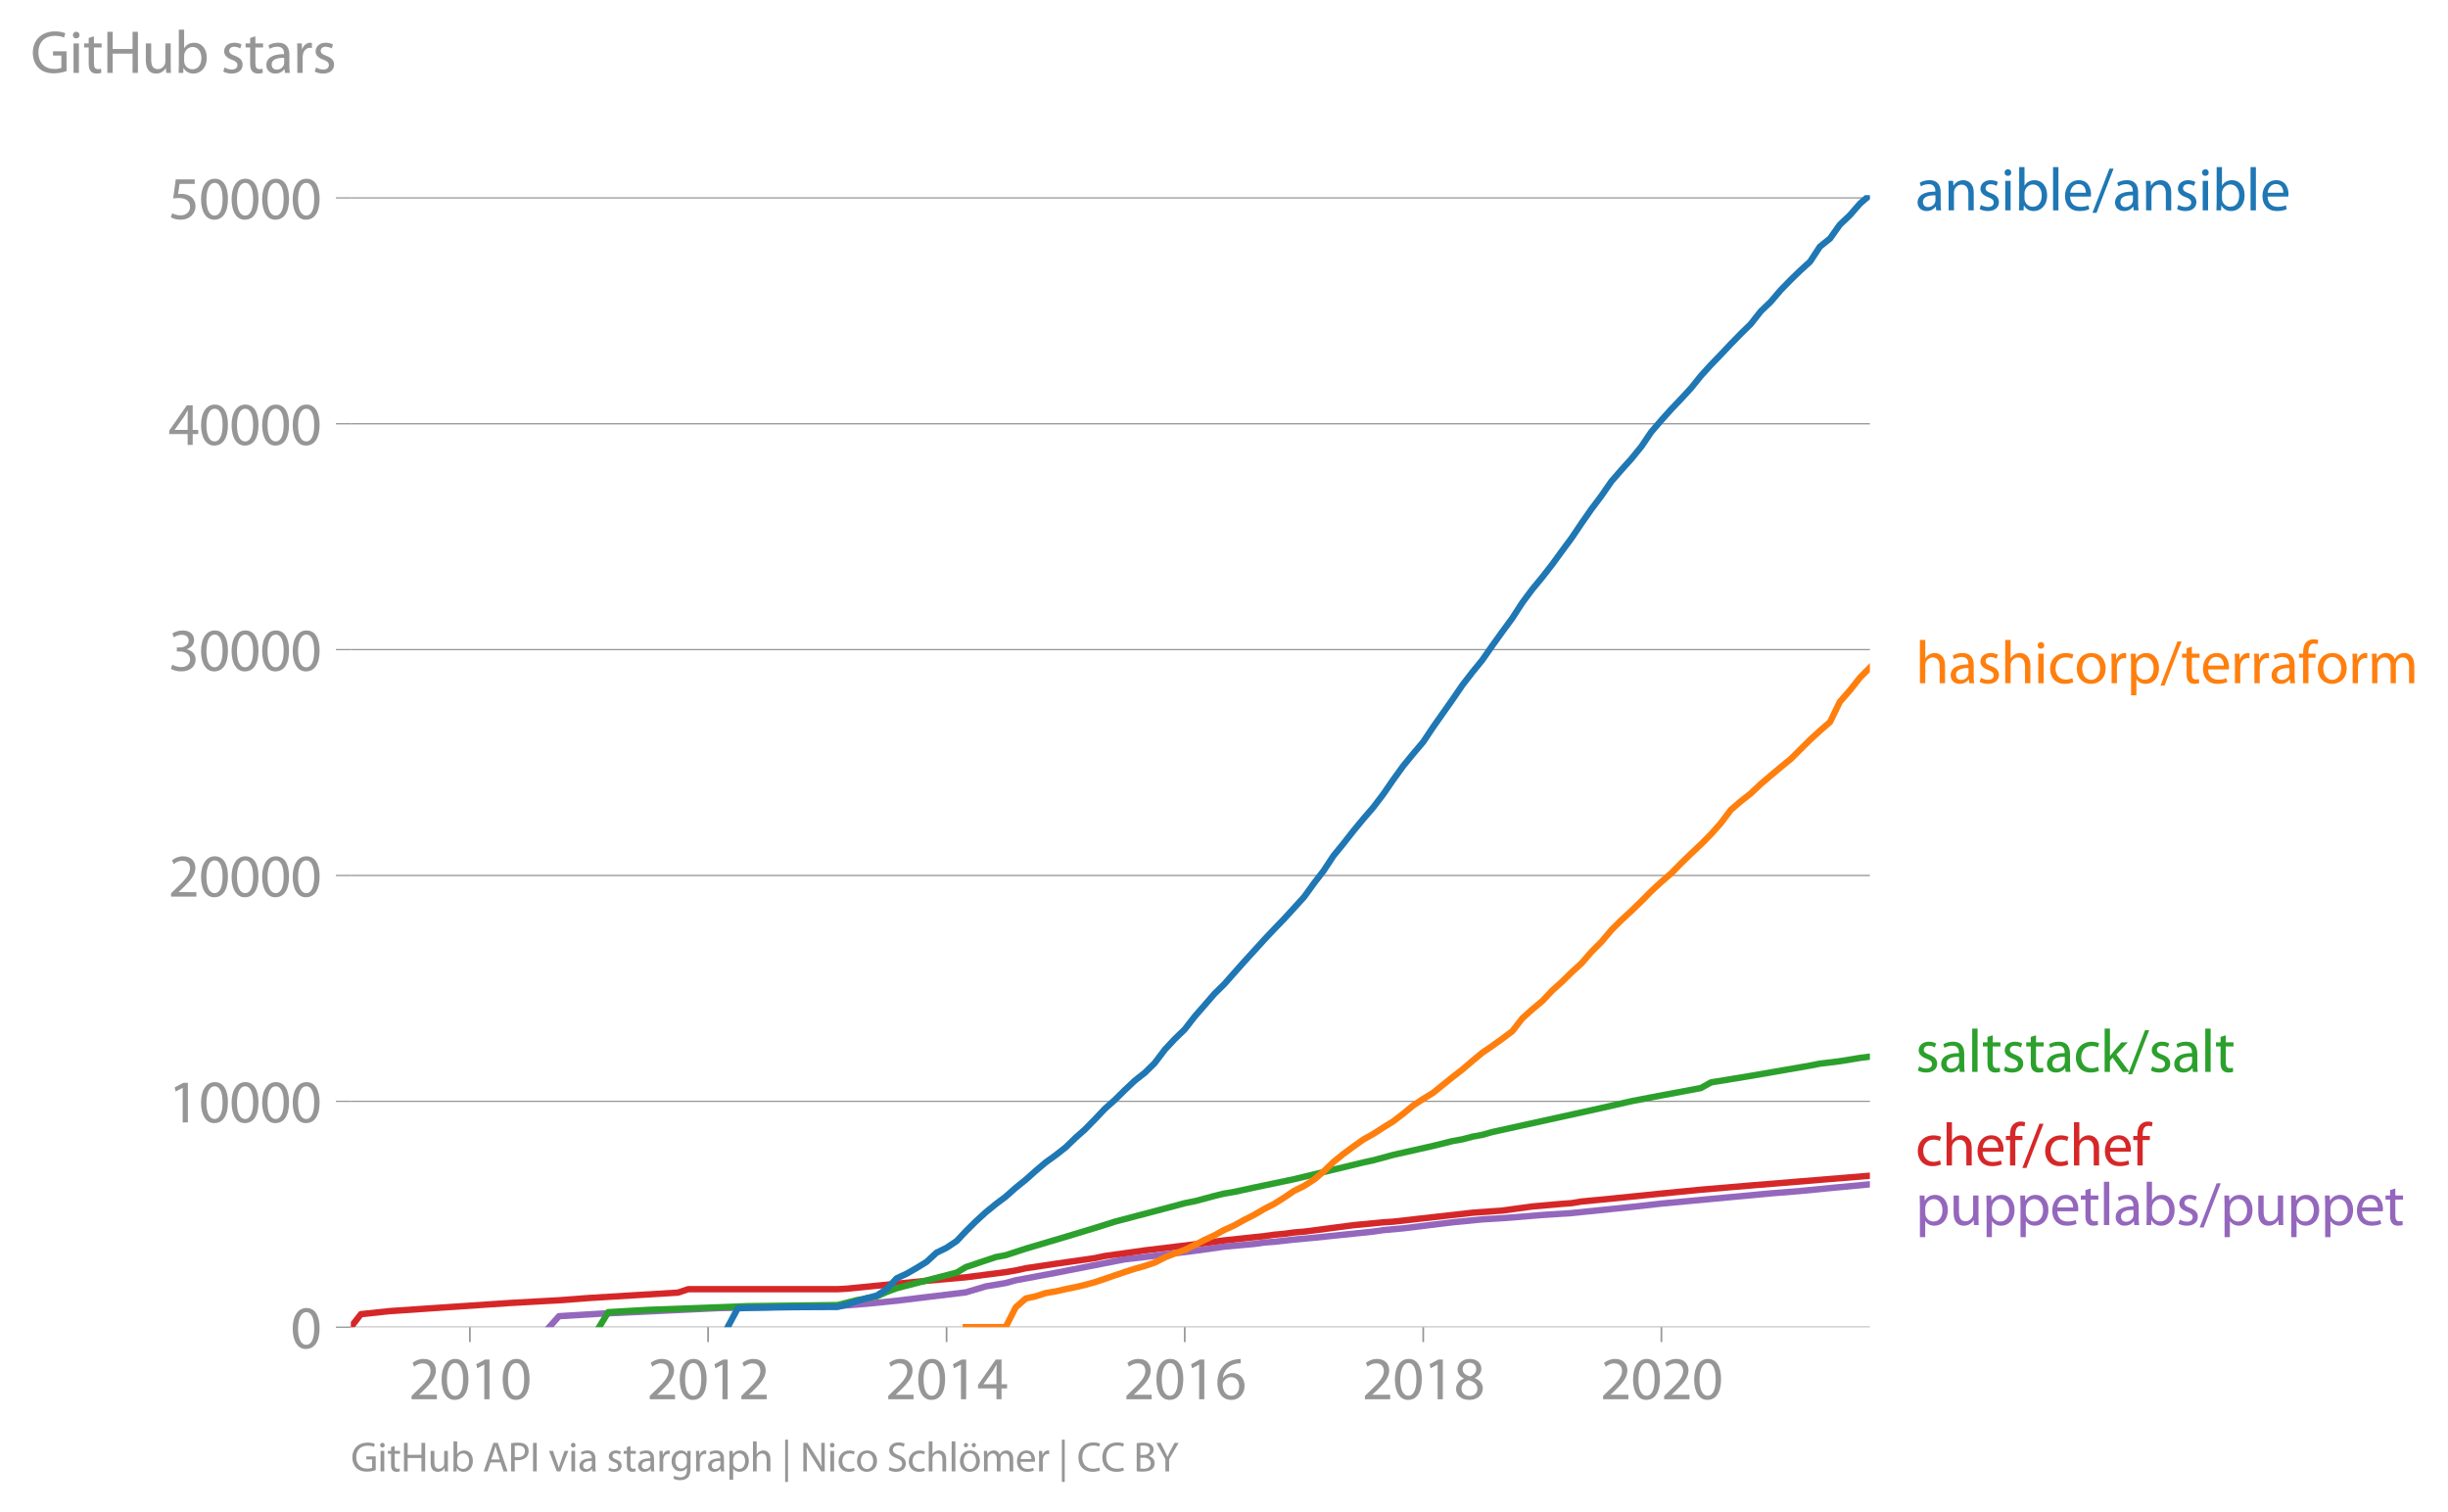 <svg height="474.012" viewBox="0 0 575.506 355.509" width="767.341" xmlns="http://www.w3.org/2000/svg" xmlns:xlink="http://www.w3.org/1999/xlink"><defs><style>*{stroke-linecap:butt;stroke-linejoin:round}</style></defs><g id="figure_1"><path d="M0 355.509h575.506V0H0z" style="fill:none" id="patch_1"/><g id="axes_1"><path d="M82.476 311.982h357.12V45.87H82.476z" style="fill:none" id="patch_2"/><g id="matplotlib.axis_1"><g id="xtick_1"><g id="line2d_1"><defs><path d="M0 0v3.5" id="m63898ca501" style="stroke:#969696;stroke-width:.4"/></defs><use style="fill:#969696;stroke:#969696;stroke-width:.4" x="110.472" xlink:href="#m63898ca501" y="311.982"/></g><g style="fill:#969696" transform="matrix(.14 0 0 -.14 96.109 328.922)" id="text_1"><defs><path d="M2944 0v467H1075v13l333 307c877 845 1434 1466 1434 2234 0 595-378 1209-1274 1209-480 0-890-179-1178-422l180-397c192 160 505 352 883 352 621 0 825-390 825-813-6-627-486-1164-1548-2176L288 346V0h2656z" id="MyriadPro-Regular-32" transform="scale(.016)"/><path d="M1677 4230c-845 0-1447-768-1447-2163C243 691 794-70 1606-70c922 0 1447 780 1447 2195 0 1325-499 2105-1376 2105zm-32-435c582 0 845-672 845-1696 0-1062-276-1734-852-1734-512 0-844 614-844 1696 0 1133 358 1734 851 1734z" id="MyriadPro-Regular-30" transform="scale(.016)"/><path d="M1510 0h544v4160h-480l-908-486 108-429 724 390h12V0z" id="MyriadPro-Regular-31" transform="scale(.016)"/></defs><use xlink:href="#MyriadPro-Regular-32"/><use x="51.3" xlink:href="#MyriadPro-Regular-30"/><use x="102.6" xlink:href="#MyriadPro-Regular-31"/><use x="153.9" xlink:href="#MyriadPro-Regular-30"/></g></g><g id="xtick_2"><use style="fill:#969696;stroke:#969696;stroke-width:.4" x="166.464" xlink:href="#m63898ca501" y="311.982" id="line2d_2"/><g style="fill:#969696" transform="matrix(.14 0 0 -.14 152.1 328.922)" id="text_2"><use xlink:href="#MyriadPro-Regular-32"/><use x="51.3" xlink:href="#MyriadPro-Regular-30"/><use x="102.6" xlink:href="#MyriadPro-Regular-31"/><use x="153.9" xlink:href="#MyriadPro-Regular-32"/></g></g><g id="xtick_3"><use style="fill:#969696;stroke:#969696;stroke-width:.4" x="222.532" xlink:href="#m63898ca501" y="311.982" id="line2d_3"/><g style="fill:#969696" transform="matrix(.14 0 0 -.14 208.17 328.922)" id="text_3"><defs><path d="M2560 0v1133h582v441h-582v2586h-608L96 1504v-371h1933V0h531zM666 1574v13l1017 1415c115 192 218 371 346 614h19c-13-218-19-435-19-653V1574H666z" id="MyriadPro-Regular-34" transform="scale(.016)"/></defs><use xlink:href="#MyriadPro-Regular-32"/><use x="51.3" xlink:href="#MyriadPro-Regular-30"/><use x="102.6" xlink:href="#MyriadPro-Regular-31"/><use x="153.9" xlink:href="#MyriadPro-Regular-34"/></g></g><g id="xtick_4"><use style="fill:#969696;stroke:#969696;stroke-width:.4" x="278.524" xlink:href="#m63898ca501" y="311.982" id="line2d_4"/><g style="fill:#969696" transform="matrix(.14 0 0 -.14 264.161 328.922)" id="text_4"><defs><path d="M2662 4224c-102 0-243-6-409-32-525-64-986-275-1331-614-410-410-704-1056-704-1876C218 621 800-70 1690-70c864 0 1382 704 1382 1465 0 813-518 1344-1254 1344-461 0-807-217-1005-480h-19c96 685 563 1331 1446 1479 160 25 307 32 422 25v461zM1690 365c-589 0-903 505-916 1190 0 103 26 186 64 250 154 301 468 512 807 512 518 0 857-359 857-954s-326-998-806-998h-6z" id="MyriadPro-Regular-36" transform="scale(.016)"/></defs><use xlink:href="#MyriadPro-Regular-32"/><use x="51.3" xlink:href="#MyriadPro-Regular-30"/><use x="102.6" xlink:href="#MyriadPro-Regular-31"/><use x="153.9" xlink:href="#MyriadPro-Regular-36"/></g></g><g id="xtick_5"><use style="fill:#969696;stroke:#969696;stroke-width:.4" x="334.593" xlink:href="#m63898ca501" y="311.982" id="line2d_5"/><g style="fill:#969696" transform="matrix(.14 0 0 -.14 320.23 328.922)" id="text_5"><defs><path d="M1062 2170c-512-218-825-589-825-1114C237 448 762-70 1632-70c794 0 1414 486 1414 1209 0 506-320 871-838 1075v20c512 243 685 620 685 972 0 519-403 1024-1210 1024-729 0-1286-448-1286-1107 0-358 198-717 659-934l6-19zm583-1831c-531 0-851 371-832 794 0 397 262 717 749 857 563-160 915-403 915-908 0-423-327-743-832-743zm6 3488c506 0 704-345 704-678 0-378-275-634-633-755-480 128-794 352-794 768 0 358 256 665 723 665z" id="MyriadPro-Regular-38" transform="scale(.016)"/></defs><use xlink:href="#MyriadPro-Regular-32"/><use x="51.3" xlink:href="#MyriadPro-Regular-30"/><use x="102.6" xlink:href="#MyriadPro-Regular-31"/><use x="153.9" xlink:href="#MyriadPro-Regular-38"/></g></g><g id="xtick_6"><use style="fill:#969696;stroke:#969696;stroke-width:.4" x="390.584" xlink:href="#m63898ca501" y="311.982" id="line2d_6"/><g style="fill:#969696" transform="matrix(.14 0 0 -.14 376.221 328.922)" id="text_6"><use xlink:href="#MyriadPro-Regular-32"/><use x="51.3" xlink:href="#MyriadPro-Regular-30"/><use x="102.6" xlink:href="#MyriadPro-Regular-32"/><use x="153.9" xlink:href="#MyriadPro-Regular-30"/></g></g></g><g id="matplotlib.axis_2"><g id="ytick_1"><path clip-path="url(#p654d402c98)" d="M82.476 311.982h357.12" style="fill:none;stroke:#969696;stroke-linecap:square;stroke-width:.3" id="line2d_7"/><g id="line2d_8"><defs><path d="M0 0h-3.5" id="m711e83eae4" style="stroke:#969696;stroke-width:.3"/></defs><use style="fill:#969696;stroke:#969696;stroke-width:.3" x="82.476" xlink:href="#m711e83eae4" y="311.982"/></g><use xlink:href="#MyriadPro-Regular-30" style="fill:#969696" transform="matrix(.14 0 0 -.14 68.295 316.952)" id="text_7"/></g><g id="ytick_2"><path clip-path="url(#p654d402c98)" d="M82.476 258.89h357.12" style="fill:none;stroke:#969696;stroke-linecap:square;stroke-width:.3" id="line2d_9"/><use style="fill:#969696;stroke:#969696;stroke-width:.3" x="82.476" xlink:href="#m711e83eae4" y="258.89" id="line2d_10"/><g style="fill:#969696" transform="matrix(.14 0 0 -.14 39.568 263.86)" id="text_8"><use xlink:href="#MyriadPro-Regular-31"/><use x="51.3" xlink:href="#MyriadPro-Regular-30"/><use x="102.6" xlink:href="#MyriadPro-Regular-30"/><use x="153.9" xlink:href="#MyriadPro-Regular-30"/><use x="205.2" xlink:href="#MyriadPro-Regular-30"/></g></g><g id="ytick_3"><path clip-path="url(#p654d402c98)" d="M82.476 205.798h357.12" style="fill:none;stroke:#969696;stroke-linecap:square;stroke-width:.3" id="line2d_11"/><use style="fill:#969696;stroke:#969696;stroke-width:.3" x="82.476" xlink:href="#m711e83eae4" y="205.798" id="line2d_12"/><g style="fill:#969696" transform="matrix(.14 0 0 -.14 39.568 210.768)" id="text_9"><use xlink:href="#MyriadPro-Regular-32"/><use x="51.3" xlink:href="#MyriadPro-Regular-30"/><use x="102.6" xlink:href="#MyriadPro-Regular-30"/><use x="153.9" xlink:href="#MyriadPro-Regular-30"/><use x="205.2" xlink:href="#MyriadPro-Regular-30"/></g></g><g id="ytick_4"><path clip-path="url(#p654d402c98)" d="M82.476 152.706h357.12" style="fill:none;stroke:#969696;stroke-linecap:square;stroke-width:.3" id="line2d_13"/><use style="fill:#969696;stroke:#969696;stroke-width:.3" x="82.476" xlink:href="#m711e83eae4" y="152.706" id="line2d_14"/><g style="fill:#969696" transform="matrix(.14 0 0 -.14 39.568 157.676)" id="text_10"><defs><path d="M269 211C474 77 883-70 1350-70c999 0 1517 582 1517 1248 0 582-416 966-928 1068v13c512 186 768 551 768 979 0 506-371 992-1190 992-448 0-871-160-1088-320l147-409c179 128 499 275 832 275 518 0 730-294 730-627 0-493-519-704-928-704H896v-423h314c544 0 1068-249 1075-832 6-345-218-806-941-806-390 0-762 160-922 262L269 211z" id="MyriadPro-Regular-33" transform="scale(.016)"/></defs><use xlink:href="#MyriadPro-Regular-33"/><use x="51.3" xlink:href="#MyriadPro-Regular-30"/><use x="102.6" xlink:href="#MyriadPro-Regular-30"/><use x="153.9" xlink:href="#MyriadPro-Regular-30"/><use x="205.2" xlink:href="#MyriadPro-Regular-30"/></g></g><g id="ytick_5"><path clip-path="url(#p654d402c98)" d="M82.476 99.615h357.12" style="fill:none;stroke:#969696;stroke-linecap:square;stroke-width:.3" id="line2d_15"/><use style="fill:#969696;stroke:#969696;stroke-width:.3" x="82.476" xlink:href="#m711e83eae4" y="99.615" id="line2d_16"/><g style="fill:#969696" transform="matrix(.14 0 0 -.14 39.568 104.585)" id="text_11"><use xlink:href="#MyriadPro-Regular-34"/><use x="51.3" xlink:href="#MyriadPro-Regular-30"/><use x="102.6" xlink:href="#MyriadPro-Regular-30"/><use x="153.9" xlink:href="#MyriadPro-Regular-30"/><use x="205.2" xlink:href="#MyriadPro-Regular-30"/></g></g><g id="ytick_6"><path clip-path="url(#p654d402c98)" d="M82.476 46.523h357.12" style="fill:none;stroke:#969696;stroke-linecap:square;stroke-width:.3" id="line2d_17"/><use style="fill:#969696;stroke:#969696;stroke-width:.3" x="82.476" xlink:href="#m711e83eae4" y="46.523" id="line2d_18"/><g style="fill:#969696" transform="matrix(.14 0 0 -.14 39.568 51.493)" id="text_12"><defs><path d="M2771 4160H781L512 2163c154 19 339 45 576 45 832 0 1190-384 1197-922 0-556-455-902-986-902-377 0-717 128-889 230L269 186C467 58 851-70 1306-70c902 0 1548 608 1548 1420 0 525-268 884-595 1069-256 154-576 224-896 224-153 0-243-13-339-25l160 1068h1587v474z" id="MyriadPro-Regular-35" transform="scale(.016)"/></defs><use xlink:href="#MyriadPro-Regular-35"/><use x="51.3" xlink:href="#MyriadPro-Regular-30"/><use x="102.6" xlink:href="#MyriadPro-Regular-30"/><use x="153.9" xlink:href="#MyriadPro-Regular-30"/><use x="205.2" xlink:href="#MyriadPro-Regular-30"/></g></g><g style="fill:#969696" transform="matrix(.14 0 0 -.14 7.2 17.14)" id="text_13"><defs><path d="M3770 2266H2349v-448h877V531c-128-64-378-115-743-115-1005 0-1664 646-1664 1741 0 1081 685 1734 1735 1734 435 0 723-83 953-185l135 454c-186 90-576 198-1076 198-1446 0-2329-940-2336-2227 0-672 231-1248 602-1606 422-403 960-570 1613-570 582 0 1075 147 1325 237v2074z" id="MyriadPro-Regular-47" transform="scale(.016)"/><path d="M1030 0v3098H467V0h563zM749 4320c-205 0-352-154-352-352 0-192 141-346 339-346 224 0 365 154 358 346 0 198-134 352-345 352z" id="MyriadPro-Regular-69" transform="scale(.016)"/><path d="M595 3667v-569H115v-429h480V979c0-365 58-640 218-806C947 19 1158-70 1421-70c217 0 390 38 499 83l-26 422c-83-25-172-38-326-38-314 0-422 217-422 601v1671h806v429h-806v742l-551-173z" id="MyriadPro-Regular-74" transform="scale(.016)"/><path d="M486 4314V0h557v2022h2087V0h563v4314h-563V2509H1043v1805H486z" id="MyriadPro-Regular-48" transform="scale(.016)"/><path d="M3059 3098h-563V1197c0-103-19-205-51-288-103-250-365-512-743-512-512 0-691 397-691 985v1716H448V1286C448 198 1030-70 1517-70c550 0 877 326 1024 576h13l32-506h499c-19 243-26 525-26 845v2253z" id="MyriadPro-Regular-75" transform="scale(.016)"/><path d="M467 800c0-275-13-589-25-800h486l26 512h19c230-410 589-582 1037-582 691 0 1388 550 1388 1657 7 941-537 1581-1305 1581-499 0-858-224-1056-570h-13v1946H467V800zm557 998c0 90 19 167 32 231 115 429 474 691 858 691 601 0 921-531 921-1152 0-710-352-1190-941-1190-409 0-736 268-844 659-13 64-26 134-26 205v556z" id="MyriadPro-Regular-62" transform="scale(.016)"/><path d="M250 147C467 19 781-70 1120-70c736 0 1158 390 1158 934 0 461-275 730-812 934-404 154-589 269-589 525 0 231 185 423 518 423 288 0 512-103 634-180l141 410c-173 102-448 192-762 192-666 0-1069-410-1069-909 0-371 263-678 819-877 416-153 576-300 576-569 0-256-192-461-601-461-282 0-576 115-743 224L250 147z" id="MyriadPro-Regular-73" transform="scale(.016)"/><path d="M2643 1901c0 621-230 1267-1177 1267-391 0-762-109-1018-275l128-371c218 140 518 230 806 230 634 0 704-461 704-717v-64C890 1978 224 1568 224 819c0-448 320-889 947-889 442 0 775 217 947 460h20l44-390h512c-38 211-51 474-51 742v1159zm-544-858c0-57-13-121-32-179-89-262-345-518-749-518-288 0-531 172-531 537 0 602 698 711 1312 698v-538z" id="MyriadPro-Regular-61" transform="scale(.016)"/><path d="M467 0h557v1651c0 96 13 186 26 263 76 422 358 723 755 723 77 0 134-7 192-19v531c-51 13-96 19-160 19-378 0-717-262-858-678h-25l-20 608H442c19-288 25-602 25-967V0z" id="MyriadPro-Regular-72" transform="scale(.016)"/></defs><use xlink:href="#MyriadPro-Regular-47"/><use x="64.6" xlink:href="#MyriadPro-Regular-69"/><use x="88" xlink:href="#MyriadPro-Regular-74"/><use x="121.1" xlink:href="#MyriadPro-Regular-48"/><use x="186.3" xlink:href="#MyriadPro-Regular-75"/><use x="241.4" xlink:href="#MyriadPro-Regular-62"/><use x="298.3" xlink:href="#MyriadPro-Regular-20"/><use x="319.5" xlink:href="#MyriadPro-Regular-73"/><use x="359.1" xlink:href="#MyriadPro-Regular-74"/><use x="392.2" xlink:href="#MyriadPro-Regular-61"/><use x="440.4" xlink:href="#MyriadPro-Regular-72"/><use x="473.1" xlink:href="#MyriadPro-Regular-73"/></g></g><path clip-path="url(#p654d402c98)" d="m129.11 311.982 2.302-2.58 9.434-.574 27.996-1.322 25.694-.467 2.378-.021 6.827-.537 7.056-.711 7.057-.86 9.204-1.115 4.678-1.396 4.68-.791 2.377-.648 4.679-.87 4.678-.877 16.261-3.18 4.756-.542 11.735-1.46 6.903-.971 7.056-.643 2.378-.34 2.301-.164 4.679-.52 4.755-.436 13.883-1.444 2.378-.345 4.679-.42 11.582-1.422 6.98-.68 4.755-.286 9.357-.749 6.904-.451 14.036-1.439 7.056-.791 25.695-2.4 6.903-.552 7.057-.696 9.357-.88h0" style="fill:none;stroke:#9467bd;stroke-linecap:square;stroke-width:1.5" id="line2d_19"/><path clip-path="url(#p654d402c98)" d="m82.476 311.982 2.378-3.058 6.826-.722 27.996-1.89 7.057-.393 4.679-.255 7.056-.536 20.94-1.27 2.377-.801h35.13l2.147-.117 18.792-1.869 9.204-.812 9.357-1.21 2.378-.399 2.378-.52 6.98-1.046 9.28-1.338 2.301-.493 9.435-1.322 11.735-1.423 6.903-.924 9.434-1.009 2.301-.324 2.378-.212 2.3-.319 2.379-.196 11.582-1.513 7.056-.68 2.301-.148 18.638-2.103 7.057-.51 6.98-.955 6.903-.61 2.378-.176 2.3-.382 7.057-.674 11.735-1.195 4.602-.451 4.68-.457 7.056-.6 4.678-.393 27.996-2.293h0" style="fill:none;stroke:#d62728;stroke-linecap:square;stroke-width:1.5" id="line2d_20"/><path clip-path="url(#p654d402c98)" d="m140.846 311.982 2.147-3.53 9.358-.532 23.394-.87 21.17-.26 4.525-1.158 4.678-.881 2.301-1.041 2.378-.881 14.113-3.674 2.148-1.285 7.056-2.368 2.301-.43 4.756-1.556 9.357-2.771 6.903-2.092 4.68-1.476 11.734-3.084 4.68-1.253 2.377-.473 4.602-1.232 2.3-.562 2.379-.393 4.678-1.02 9.358-1.964 16.26-3.929 2.378-.515 4.679-1.269 9.434-2.129 4.526-1.12 2.3-.409 2.378-.626 2.301-.425 2.378-.669 25.618-5.638 7.057-1.604 4.679-.907 11.658-2.183 2.378-1.327 9.357-1.534 13.96-2.421 2.301-.451 4.679-.574 4.755-.78 2.301-.298h0" style="fill:none;stroke:#2ca02c;stroke-linecap:square;stroke-width:1.5" id="line2d_21"/><g style="fill:#1f77b4" transform="matrix(.14 0 0 -.14 450.31 49.454)" id="text_14"><defs><path d="M467 0h563v1862c0 96 13 192 39 263 96 313 384 576 755 576 531 0 717-416 717-915V0h563v1850c0 1062-666 1318-1094 1318-512 0-871-288-1024-582h-13l-32 512H442c19-256 25-519 25-839V0z" id="MyriadPro-Regular-6e" transform="scale(.016)"/><path d="M467 0h563v4544H467V0z" id="MyriadPro-Regular-6c" transform="scale(.016)"/><path d="M2957 1446c6 58 19 148 19 263 0 569-269 1459-1280 1459-902 0-1453-736-1453-1670C243 563 813-70 1766-70c493 0 832 108 1031 198l-96 403c-211-89-455-160-858-160-563 0-1049 314-1062 1075h2176zM787 1850c45 390 295 915 864 915 634 0 787-557 781-915H787z" id="MyriadPro-Regular-65" transform="scale(.016)"/><path d="m422-256 1792 4640h-435L-6-256h428z" id="MyriadPro-Regular-2f" transform="scale(.016)"/></defs><use xlink:href="#MyriadPro-Regular-61"/><use x="48.2" xlink:href="#MyriadPro-Regular-6e"/><use x="103.7" xlink:href="#MyriadPro-Regular-73"/><use x="143.3" xlink:href="#MyriadPro-Regular-69"/><use x="166.7" xlink:href="#MyriadPro-Regular-62"/><use x="223.6" xlink:href="#MyriadPro-Regular-6c"/><use x="247.2" xlink:href="#MyriadPro-Regular-65"/><use x="297.3" xlink:href="#MyriadPro-Regular-2f"/><use x="331.6" xlink:href="#MyriadPro-Regular-61"/><use x="379.8" xlink:href="#MyriadPro-Regular-6e"/><use x="435.3" xlink:href="#MyriadPro-Regular-73"/><use x="474.9" xlink:href="#MyriadPro-Regular-69"/><use x="498.3" xlink:href="#MyriadPro-Regular-62"/><use x="555.2" xlink:href="#MyriadPro-Regular-6c"/><use x="578.8" xlink:href="#MyriadPro-Regular-65"/></g><g style="fill:#ff7f0e" transform="matrix(.14 0 0 -.14 450.31 160.604)" id="text_15"><defs><path d="M467 0h563v1869c0 109 7 192 39 269 102 307 390 563 755 563 531 0 717-423 717-922V0h563v1843c0 1069-666 1325-1082 1325-211 0-409-64-576-160-172-96-313-237-403-397h-13v1933H467V0z" id="MyriadPro-Regular-68" transform="scale(.016)"/><path d="M2579 538c-160-71-371-154-691-154-614 0-1075 442-1075 1158 0 647 384 1172 1094 1172 307 0 519-71 653-148l128 436c-154 76-448 160-781 160-1011 0-1664-692-1664-1645C243 570 851-70 1786-70c416 0 742 108 889 185l-96 423z" id="MyriadPro-Regular-63" transform="scale(.016)"/><path d="M1779 3168c-857 0-1536-608-1536-1645C243 544 890-70 1728-70c749 0 1542 499 1542 1644 0 948-601 1594-1491 1594zm-13-422c666 0 928-666 928-1191 0-697-403-1203-940-1203-551 0-941 512-941 1190 0 589 288 1204 953 1204z" id="MyriadPro-Regular-6f" transform="scale(.016)"/><path d="M467-1267h557V416h13c185-307 544-486 953-486 730 0 1408 550 1408 1664 0 940-563 1574-1312 1574-505 0-870-224-1100-602h-13l-26 532H442c12-295 25-615 25-1012v-3353zm557 3059c0 77 19 160 38 230 109 423 468 698 852 698 595 0 921-531 921-1152 0-710-345-1197-941-1197-403 0-742 269-844 659-13 71-26 148-26 231v531z" id="MyriadPro-Regular-70" transform="scale(.016)"/><path d="M1082 0v2669h748v429h-748v166c0 474 121 896 601 896 160 0 275-32 359-70l76 435c-108 45-281 89-480 89-262 0-544-83-755-288-262-249-358-646-358-1081v-147H90v-429h435V0h557z" id="MyriadPro-Regular-66" transform="scale(.016)"/><path d="M467 0h551v1869c0 96 12 192 44 275 90 282 346 563 698 563 429 0 646-358 646-851V0h551v1914c0 102 19 204 45 281 96 275 345 512 665 512 455 0 672-358 672-953V0h551v1824c0 1075-608 1344-1018 1344-294 0-499-77-685-218-128-96-249-230-345-403h-13c-135 365-455 621-877 621-512 0-800-275-973-570h-19l-26 500H442c19-256 25-519 25-839V0z" id="MyriadPro-Regular-6d" transform="scale(.016)"/></defs><use xlink:href="#MyriadPro-Regular-68"/><use x="55.5" xlink:href="#MyriadPro-Regular-61"/><use x="103.7" xlink:href="#MyriadPro-Regular-73"/><use x="143.3" xlink:href="#MyriadPro-Regular-68"/><use x="198.8" xlink:href="#MyriadPro-Regular-69"/><use x="222.2" xlink:href="#MyriadPro-Regular-63"/><use x="267" xlink:href="#MyriadPro-Regular-6f"/><use x="321.9" xlink:href="#MyriadPro-Regular-72"/><use x="354.6" xlink:href="#MyriadPro-Regular-70"/><use x="411.5" xlink:href="#MyriadPro-Regular-2f"/><use x="445.8" xlink:href="#MyriadPro-Regular-74"/><use x="478.9" xlink:href="#MyriadPro-Regular-65"/><use x="529" xlink:href="#MyriadPro-Regular-72"/><use x="561.7" xlink:href="#MyriadPro-Regular-72"/><use x="594.4" xlink:href="#MyriadPro-Regular-61"/><use x="642.6" xlink:href="#MyriadPro-Regular-66"/><use x="671.8" xlink:href="#MyriadPro-Regular-6f"/><use x="726.7" xlink:href="#MyriadPro-Regular-72"/><use x="759.4" xlink:href="#MyriadPro-Regular-6d"/></g><g style="fill:#2ca02c" transform="matrix(.14 0 0 -.14 450.31 251.973)" id="text_16"><defs><path d="M1024 4544H467V0h557v1165l288 320L2381 0h685L1702 1824l1197 1274h-678l-909-1069c-90-109-198-243-275-352h-13v2867z" id="MyriadPro-Regular-6b" transform="scale(.016)"/></defs><use xlink:href="#MyriadPro-Regular-73"/><use x="39.6" xlink:href="#MyriadPro-Regular-61"/><use x="87.8" xlink:href="#MyriadPro-Regular-6c"/><use x="111.4" xlink:href="#MyriadPro-Regular-74"/><use x="144.5" xlink:href="#MyriadPro-Regular-73"/><use x="184.1" xlink:href="#MyriadPro-Regular-74"/><use x="217.2" xlink:href="#MyriadPro-Regular-61"/><use x="265.4" xlink:href="#MyriadPro-Regular-63"/><use x="310.2" xlink:href="#MyriadPro-Regular-6b"/><use x="357.1" xlink:href="#MyriadPro-Regular-2f"/><use x="391.4" xlink:href="#MyriadPro-Regular-73"/><use x="431" xlink:href="#MyriadPro-Regular-61"/><use x="479.2" xlink:href="#MyriadPro-Regular-6c"/><use x="502.8" xlink:href="#MyriadPro-Regular-74"/></g><g style="fill:#d62728" transform="matrix(.14 0 0 -.14 450.31 273.977)" id="text_17"><use xlink:href="#MyriadPro-Regular-63"/><use x="44.8" xlink:href="#MyriadPro-Regular-68"/><use x="100.3" xlink:href="#MyriadPro-Regular-65"/><use x="150.4" xlink:href="#MyriadPro-Regular-66"/><use x="179.6" xlink:href="#MyriadPro-Regular-2f"/><use x="213.9" xlink:href="#MyriadPro-Regular-63"/><use x="258.7" xlink:href="#MyriadPro-Regular-68"/><use x="314.2" xlink:href="#MyriadPro-Regular-65"/><use x="364.3" xlink:href="#MyriadPro-Regular-66"/></g><g style="fill:#9467bd" transform="matrix(.14 0 0 -.14 450.31 287.977)" id="text_18"><use xlink:href="#MyriadPro-Regular-70"/><use x="56.9" xlink:href="#MyriadPro-Regular-75"/><use x="112" xlink:href="#MyriadPro-Regular-70"/><use x="168.9" xlink:href="#MyriadPro-Regular-70"/><use x="225.8" xlink:href="#MyriadPro-Regular-65"/><use x="275.9" xlink:href="#MyriadPro-Regular-74"/><use x="309" xlink:href="#MyriadPro-Regular-6c"/><use x="332.6" xlink:href="#MyriadPro-Regular-61"/><use x="380.8" xlink:href="#MyriadPro-Regular-62"/><use x="437.7" xlink:href="#MyriadPro-Regular-73"/><use x="477.3" xlink:href="#MyriadPro-Regular-2f"/><use x="511.6" xlink:href="#MyriadPro-Regular-70"/><use x="568.5" xlink:href="#MyriadPro-Regular-75"/><use x="623.6" xlink:href="#MyriadPro-Regular-70"/><use x="680.5" xlink:href="#MyriadPro-Regular-70"/><use x="737.4" xlink:href="#MyriadPro-Regular-65"/><use x="787.5" xlink:href="#MyriadPro-Regular-74"/></g><g style="fill:#969696" transform="matrix(.097 0 0 -.097 82.476 345.88)" id="text_19"><defs><path d="M2714 1357 3174 0h596L2298 4314h-672L160 0h576l448 1357h1530zm-1415 435 423 1248c83 262 153 525 217 781h13c64-250 128-506 224-787l422-1242H1299z" id="MyriadPro-Regular-41" transform="scale(.016)"/><path d="M486 0h557v1728c128-32 282-38 448-38 544 0 1024 160 1319 473 217 224 332 531 332 922 0 384-140 697-377 902-256 231-659 359-1210 359-448 0-800-39-1069-84V0zm557 3859c96 26 282 45 525 45 614 0 1018-275 1018-845 0-595-410-921-1082-921-186 0-339 12-461 44v1677z" id="MyriadPro-Regular-50" transform="scale(.016)"/><path d="M486 4314V0h557v4314H486z" id="MyriadPro-Regular-49" transform="scale(.016)"/><path d="M83 3098 1261 0h537l1216 3098h-588l-602-1741c-102-282-192-538-262-794h-20c-64 256-147 512-249 794L685 3098H83z" id="MyriadPro-Regular-76" transform="scale(.016)"/><path d="M3110 2246c0 378 13 628 26 852h-493l-25-468h-13c-135 256-429 538-967 538-710 0-1395-595-1395-1645C243 666 794 13 1562 13c480 0 812 230 985 518h13V186c0-781-422-1082-998-1082-384 0-704 115-909 243l-141-429c250-166 659-256 1030-256 391 0 826 90 1127 372 301 268 441 704 441 1414v1798zm-556-928c0-96-13-204-45-300-122-359-435-576-781-576-608 0-915 505-915 1113 0 717 384 1171 921 1171 410 0 685-268 788-595 25-77 32-160 32-256v-557z" id="MyriadPro-Regular-67" transform="scale(.016)"/><path d="M550 4800v-6400h429v6400H550z" id="MyriadPro-Regular-7c" transform="scale(.016)"/><path d="M1011 0v1843c0 717-13 1235-45 1779l20 7c217-467 505-960 806-1440L3162 0h563v4314h-525V2509c0-672 13-1197 64-1773l-13-6c-205 441-454 896-774 1401L1094 4314H486V0h525z" id="MyriadPro-Regular-4e" transform="scale(.016)"/><path d="M269 211C499 58 954-70 1370-70c1017 0 1510 582 1510 1248 0 633-371 985-1101 1267-595 230-857 429-857 832 0 294 224 646 812 646 391 0 679-128 820-205l153 455c-192 109-512 211-953 211-839 0-1396-499-1396-1171 0-608 436-973 1140-1223 582-224 812-454 812-857 0-435-332-736-902-736-384 0-749 128-998 281L269 211z" id="MyriadPro-Regular-53" transform="scale(.016)"/><path d="M1165 3648c185 0 313 154 313 326 0 186-134 327-313 327s-327-147-327-327c0-172 135-326 320-326h7zm1184 0c185 0 313 154 313 326 0 186-134 327-313 327s-320-147-320-327c0-172 128-326 313-326h7zm-570-480c-857 0-1536-608-1536-1645C243 544 890-70 1728-70c749 0 1542 499 1542 1644 0 948-601 1594-1491 1594zm-13-422c666 0 928-666 928-1191 0-697-403-1203-940-1203-551 0-941 512-941 1190 0 589 288 1204 953 1204z" id="MyriadPro-Regular-f6" transform="scale(.016)"/><path d="M3386 582c-224-108-570-179-909-179-1050 0-1658 679-1658 1735 0 1132 672 1779 1683 1779 359 0 660-77 871-179l134 454c-147 77-486 192-1024 192-1337 0-2253-915-2253-2266C230 704 1146-70 2362-70c524 0 934 108 1139 211l-115 441z" id="MyriadPro-Regular-43" transform="scale(.016)"/><path d="M486 13c186-26 480-51 864-51 704 0 1191 128 1492 403 217 211 364 493 364 864 0 640-480 979-889 1081v13c454 167 729 531 729 947 0 340-134 596-358 762-269 218-627 314-1184 314-390 0-774-39-1018-90V13zm557 3865c90 20 237 39 493 39 563 0 947-199 947-704 0-416-345-723-934-723h-506v1388zm0-1811h461c608 0 1114-243 1114-832 0-627-532-838-1108-838-198 0-358 6-467 25v1645z" id="MyriadPro-Regular-42" transform="scale(.016)"/><path d="M2010 0v1837l1446 2477h-634l-620-1191c-167-326-314-608-436-889h-12c-135 300-263 563-429 889L717 4314H83l1363-2484V0h564z" id="MyriadPro-Regular-59" transform="scale(.016)"/></defs><use xlink:href="#MyriadPro-Regular-47"/><use x="64.6" xlink:href="#MyriadPro-Regular-69"/><use x="88" xlink:href="#MyriadPro-Regular-74"/><use x="121.1" xlink:href="#MyriadPro-Regular-48"/><use x="186.3" xlink:href="#MyriadPro-Regular-75"/><use x="241.4" xlink:href="#MyriadPro-Regular-62"/><use x="298.3" xlink:href="#MyriadPro-Regular-20"/><use x="319.5" xlink:href="#MyriadPro-Regular-41"/><use x="380.7" xlink:href="#MyriadPro-Regular-50"/><use x="433.9" xlink:href="#MyriadPro-Regular-49"/><use x="457.8" xlink:href="#MyriadPro-Regular-20"/><use x="479" xlink:href="#MyriadPro-Regular-76"/><use x="527.1" xlink:href="#MyriadPro-Regular-69"/><use x="550.5" xlink:href="#MyriadPro-Regular-61"/><use x="598.7" xlink:href="#MyriadPro-Regular-20"/><use x="619.9" xlink:href="#MyriadPro-Regular-73"/><use x="659.5" xlink:href="#MyriadPro-Regular-74"/><use x="692.6" xlink:href="#MyriadPro-Regular-61"/><use x="740.8" xlink:href="#MyriadPro-Regular-72"/><use x="773.5" xlink:href="#MyriadPro-Regular-67"/><use x="829.4" xlink:href="#MyriadPro-Regular-72"/><use x="862.1" xlink:href="#MyriadPro-Regular-61"/><use x="910.3" xlink:href="#MyriadPro-Regular-70"/><use x="967.2" xlink:href="#MyriadPro-Regular-68"/><use x="1022.7" xlink:href="#MyriadPro-Regular-20"/><use x="1043.9" xlink:href="#MyriadPro-Regular-7c"/><use x="1067.8" xlink:href="#MyriadPro-Regular-20"/><use x="1089" xlink:href="#MyriadPro-Regular-4e"/><use x="1154.8" xlink:href="#MyriadPro-Regular-69"/><use x="1178.2" xlink:href="#MyriadPro-Regular-63"/><use x="1223" xlink:href="#MyriadPro-Regular-6f"/><use x="1277.9" xlink:href="#MyriadPro-Regular-20"/><use x="1299.1" xlink:href="#MyriadPro-Regular-53"/><use x="1348.4" xlink:href="#MyriadPro-Regular-63"/><use x="1393.2" xlink:href="#MyriadPro-Regular-68"/><use x="1448.7" xlink:href="#MyriadPro-Regular-6c"/><use x="1472.3" xlink:href="#MyriadPro-Regular-f6"/><use x="1527.2" xlink:href="#MyriadPro-Regular-6d"/><use x="1610.6" xlink:href="#MyriadPro-Regular-65"/><use x="1660.7" xlink:href="#MyriadPro-Regular-72"/><use x="1693.4" xlink:href="#MyriadPro-Regular-20"/><use x="1714.6" xlink:href="#MyriadPro-Regular-7c"/><use x="1738.5" xlink:href="#MyriadPro-Regular-20"/><use x="1759.7" xlink:href="#MyriadPro-Regular-43"/><use x="1817.7" xlink:href="#MyriadPro-Regular-43"/><use x="1875.7" xlink:href="#MyriadPro-Regular-20"/><use x="1896.9" xlink:href="#MyriadPro-Regular-42"/><use x="1951.1" xlink:href="#MyriadPro-Regular-59"/></g><path clip-path="url(#p654d402c98)" d="m227.058 311.982 2.377-.006h6.98l2.378-4.666 2.378-2.076 2.3-.5 2.378-.77 2.301-.387 2.378-.53 2.378-.494 2.148-.5 2.377-.652 2.301-.776 2.378-.828 2.301-.775 2.378-.764 2.378-.68 2.3-.765 2.378-1.226 2.301-.913 2.378-.85 2.378-1.168 2.224-1.157 2.378-1.104 2.3-1.259 2.379-1.083 2.3-1.274 2.378-1.21 2.378-1.391 2.301-1.168 2.378-1.498 2.3-1.56 2.379-1.174 2.377-1.518 2.148-1.827 2.378-2.288 2.3-1.858 2.379-1.757 2.3-1.636 2.378-1.332 2.378-1.53 2.301-1.422 2.378-1.827 2.3-1.895 2.379-1.566 2.377-1.465 2.148-1.753 2.378-1.91 2.3-1.78 2.378-2.033 2.301-1.906 2.378-1.63 2.378-1.704 2.3-1.72 2.379-3.058 2.3-2.065 2.378-1.976 2.378-2.516 2.148-1.927 2.378-2.32 2.3-2.098 2.378-2.744 2.301-2.289 2.378-2.819 2.378-2.362 2.3-2.113 2.379-2.305 2.3-2.33 2.378-2.198 2.378-2.06 2.224-2.273 2.378-2.299 2.301-2.16 2.378-2.4 2.3-2.58 2.379-3.165 2.377-2.038 2.301-1.8 2.378-2.246 2.301-1.948 2.378-2.002 2.378-1.938 2.147-2.14 2.378-2.362 2.301-2.102 2.378-2.066 2.3-4.74 2.378-2.709 2.378-3 2.301-2.33" style="fill:none;stroke:#ff7f0e;stroke-linecap:square;stroke-width:1.5" id="line2d_22"/><path clip-path="url(#p654d402c98)" d="m171.066 311.982 2.378-4.439 2.3-.085 2.378-.042 2.301-.037 2.378-.048 2.378-.032 2.301-.027 2.378-.015 2.3-.011 2.378-.01 2.378-.011 2.148-.542 2.378-.812 2.3-.696 2.378-.62 2.301-1.487 2.378-2.57 2.378-1.094 2.3-1.322 2.379-1.465 2.3-2.129 2.378-1.168 2.378-1.582 2.148-2.288 2.377-2.352 2.301-2.108 2.378-1.938 2.301-1.725 2.378-2.108 2.378-1.917 2.3-2.054 2.378-2.007 2.301-1.662 2.378-1.864 2.378-2.299 2.148-1.89 2.377-2.426 2.301-2.437 2.378-2.113 2.301-2.272 2.378-2.24 2.378-1.875 2.3-2.267 2.378-3.143 2.301-2.469 2.378-2.304 2.378-3.058 2.224-2.548 2.378-2.745 2.3-2.257 2.379-2.691 2.3-2.586 2.378-2.601 2.378-2.618 2.301-2.442 2.378-2.458 2.3-2.517 2.379-2.617 2.377-3.287 2.148-2.776 2.378-3.6 2.3-2.819 2.379-3.032 2.3-2.787 2.378-2.755 2.378-3.127 2.301-3.345 2.378-3.281 2.3-2.809 2.379-2.808 2.377-3.563 2.148-3.047 2.378-3.372 2.3-3.36 2.378-3.08 2.301-2.819 2.378-3.419 2.378-3.302 2.3-3.122 2.379-3.674 2.3-3.095 2.378-2.878 2.378-3.053 2.148-2.957 2.378-3.207 2.3-3.419 2.378-3.408 2.301-3.058 2.378-3.43 2.378-2.729 2.3-2.554 2.379-2.925 2.3-3.398 2.378-2.766 2.378-2.644 2.224-2.33 2.378-2.576 2.301-2.856 2.378-2.623 2.3-2.373 2.379-2.522 2.377-2.437 2.301-2.245 2.378-3.016 2.301-2.203 2.378-2.782 2.378-2.432 2.147-2.081 2.378-2.172 2.301-3.509 2.378-1.906 2.3-3.239 2.378-2.25 2.378-2.735 2.301-1.98" style="fill:none;stroke:#1f77b4;stroke-linecap:square;stroke-width:1.5" id="line2d_23"/></g></g><defs><clipPath id="p654d402c98"><path d="M82.476 45.87h357.12v266.112H82.476z"/></clipPath></defs></svg>